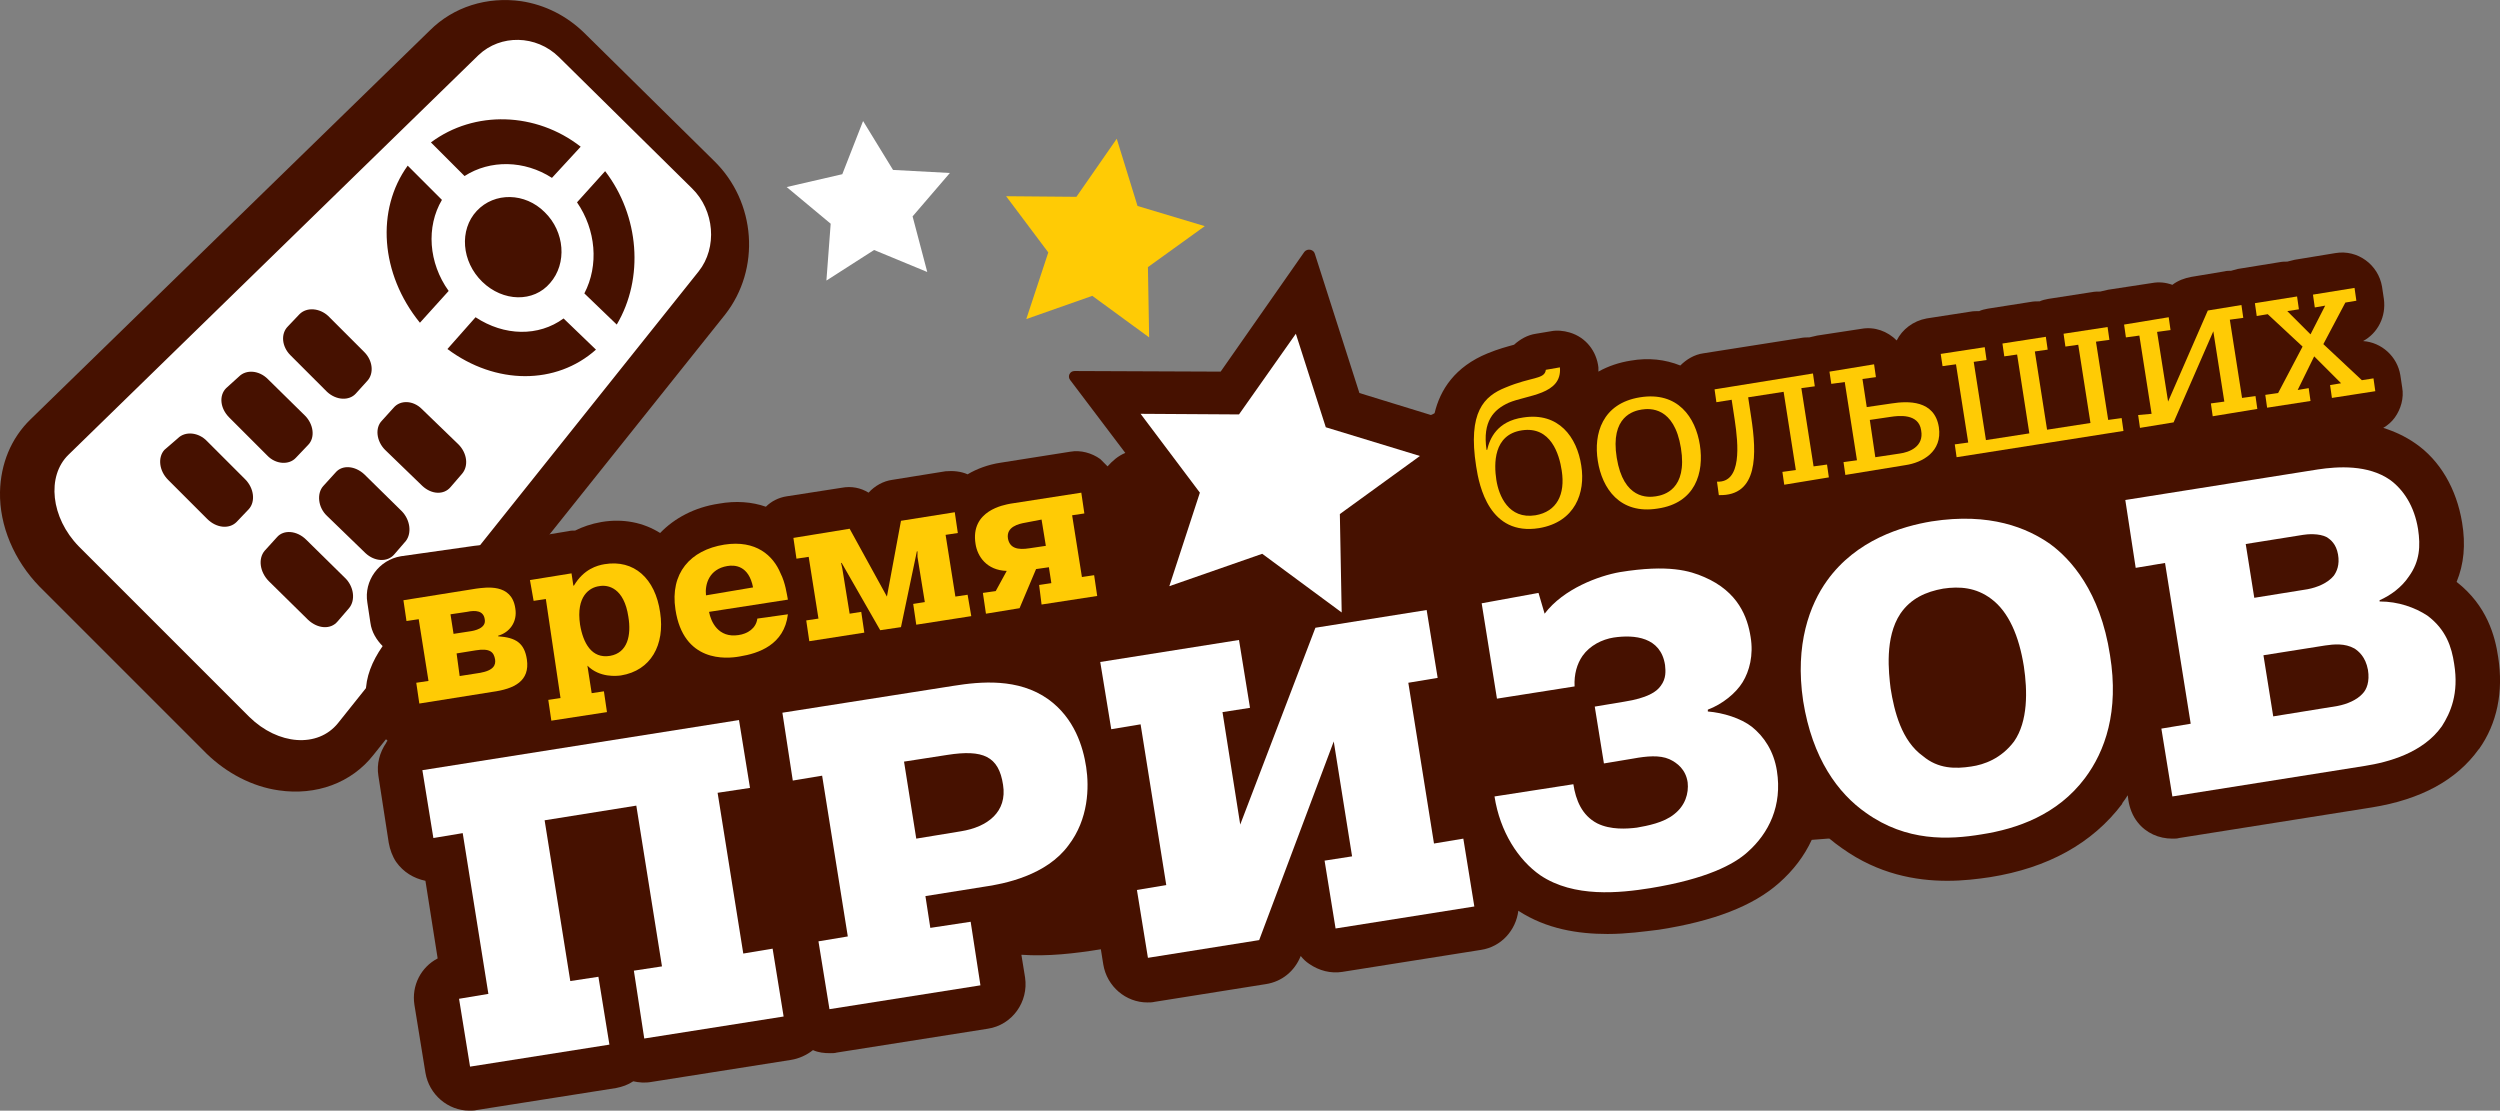 <?xml version="1.0" encoding="utf-8"?>
<!-- Generator: Adobe Illustrator 25.2.3, SVG Export Plug-In . SVG Version: 6.00 Build 0)  -->
<svg version="1.1" id="Layer_1" xmlns="http://www.w3.org/2000/svg" xmlns:xlink="http://www.w3.org/1999/xlink" x="0px" y="0px"
	 viewBox="0 0 409 181.7" style="enable-background:new 0 0 409 181.7;" xml:space="preserve">
<rect x="0" y="0" width="409" height="181.7" fill="#808080" stroke="none"/>
<style type="text/css">
	.st0{fill:#FFCB05;}
	.st1{fill:#FFFFFF;}
	.st2{fill:#461100;}
</style>
<g>
	<polygon class="st0" points="164.6,32.1 176.1,32.2 182.7,22.7 186.1,33.7 197.1,37 187.8,43.7 188,55.2 178.7,48.4 167.9,52.2 
		171.5,41.3 	"/>
	<polygon class="st1" points="128.7,30.6 137.8,28.5 141.2,19.8 146.1,27.8 155.4,28.3 149.3,35.4 151.7,44.5 143,40.9 135.2,45.9 
		135.9,36.6 	"/>
	<path class="st2" d="M45.6,129.3c-4.3-0.6-8.5-2.8-11.8-6L6.5,96C2.3,91.7-0.1,86,0,80.5c0.1-4.6,1.8-8.8,5-11.9L70.3,5
		c3.9-3.9,9.4-5.6,15-4.8c3.9,0.6,7.4,2.4,10.2,5.1l21.3,21c6.9,6.7,7.7,17.7,1.8,25.2l-57.5,72C57.5,128.1,51.7,130.2,45.6,129.3
		C45.6,129.3,45.6,129.3,45.6,129.3"/>
	<path class="st1" d="M78.3,9L11.2,74.4c-3.6,3.5-2.9,10.3,1.7,15l27.9,27.9c4.7,4.6,11.2,5.1,14.5,1l59-73.9
		c3.1-3.9,2.6-10-1.1-13.6L91.4,9.3C87.7,5.7,81.9,5.6,78.3,9 M100.9,53.1L95.6,48c2.4-4.6,1.9-10.4-1.2-14.9L99,28
		C104.6,35.3,105.4,45.5,100.9,53.1 M97.5,57.2C91,63,81.1,63,73.2,57.1l4.6-5.2c4.7,3.1,10.3,3.2,14.4,0.2L97.5,57.2z M45.3,87.9
		c1.1-1.3,3.3-1.1,4.8,0.4l6.3,6.2c1.5,1.4,1.8,3.7,0.7,5l-1.9,2.2c-1.1,1.3-3.2,1.2-4.8-0.3l-6.4-6.3c-1.5-1.5-1.8-3.7-0.7-5
		L45.3,87.9z M54.9,77.3c1.1-1.3,3.2-1.1,4.7,0.3l6.1,6c1.4,1.4,1.7,3.6,0.7,4.9l-1.9,2.2c-1.1,1.3-3.2,1.2-4.7-0.2l-6.3-6.1
		c-1.5-1.4-1.7-3.7-0.6-4.9L54.9,77.3z M64.4,66.7c1.1-1.3,3.2-1.2,4.6,0.2l6,5.8c1.4,1.4,1.7,3.5,0.6,4.8l-1.9,2.2
		c-1.1,1.3-3.1,1.2-4.6-0.2L63,73.6c-1.4-1.4-1.7-3.6-0.5-4.8L64.4,66.7z M78.9,46.1c-3.4-3.3-3.8-8.5-0.9-11.6
		c2.9-3.1,7.9-3,11.1,0.2c3.3,3.2,3.7,8.4,0.9,11.6C87.3,49.5,82.3,49.4,78.9,46.1 M29.1,71.7c1.2-1.2,3.4-1,4.8,0.5l6.2,6.2
		c1.5,1.5,1.7,3.7,0.6,4.9l-2,2.1c-1.2,1.2-3.3,1-4.8-0.5l-6.4-6.4c-1.5-1.5-1.7-3.7-0.6-4.9L29.1,71.7z M39.1,61.6
		c1.2-1.2,3.3-1,4.7,0.4l6.1,6c1.4,1.4,1.7,3.6,0.5,4.8l-2,2.1c-1.1,1.2-3.3,1.1-4.7-0.4l-6.2-6.2c-1.5-1.5-1.7-3.6-0.5-4.8
		L39.1,61.6z M49,51.4c1.2-1.2,3.3-1,4.7,0.3l5.9,5.9c1.4,1.4,1.6,3.5,0.5,4.7l-1.9,2.1c-1.1,1.2-3.2,1.1-4.7-0.3l-6-6
		c-1.4-1.4-1.6-3.5-0.4-4.7L49,51.4z M66.7,27.1l5.6,5.6c-2.6,4.4-2.2,10.3,1.1,14.9l-4.7,5.2C62.2,44.8,61.5,34.3,66.7,27.1
		 M70.5,23.3c7.1-5.3,17.2-5,24.5,0.7l-4.7,5.1c-4.5-2.9-10.1-3-14.3-0.3L70.5,23.3z"/>
	<path class="st2" d="M408.7,107.5c-0.5-3.4-1.8-8.4-6.8-12.3c1.2-2.9,1.5-6.1,0.9-9.7c-0.9-5.5-3.6-10.2-7.7-13
		c-1.6-1.1-3.3-1.9-5.2-2.5c0.7-0.4,1.4-1,1.9-1.7c1-1.4,1.5-3.2,1.2-4.9l-0.3-2c-0.5-3.1-3.1-5.4-6.1-5.6l0,0
		c2.4-1.3,3.8-4,3.4-6.9l-0.3-2c-0.6-3.6-4-6.1-7.6-5.5l-6.7,1.1c-0.4,0.1-0.8,0.2-1.2,0.3c-0.4,0-0.8,0-1.3,0.1l-6.8,1.1
		c-0.4,0.1-0.7,0.2-1.1,0.3c-0.4,0-0.7,0-1.1,0.1l-5.4,0.9c-1.1,0.2-2.2,0.6-3.1,1.3c-1.1-0.4-2.2-0.5-3.3-0.3l-7.2,1.1
		c-0.5,0.1-0.9,0.2-1.3,0.3c-0.4,0-0.9,0-1.4,0.1l-7.1,1.1c-0.5,0.1-1,0.2-1.4,0.4c-0.5,0-1,0-1.5,0.1l-7,1.1
		c-0.5,0.1-1,0.2-1.4,0.4c-0.5,0-1,0-1.5,0.1l-7.1,1.1c-2.2,0.4-4,1.8-4.9,3.6c-1.5-1.5-3.6-2.3-5.8-1.9l-7.2,1.1
		c-0.4,0.1-0.9,0.2-1.3,0.3c-0.4,0-0.9,0-1.4,0.1l-15.9,2.5c-1.5,0.2-2.8,1-3.8,2c-2.5-1-5.2-1.3-8.1-0.8c0,0,0,0,0,0
		c-1.9,0.3-3.7,0.9-5.3,1.8c0-0.2,0-0.5,0-0.7c-0.3-2.6-2-4.9-4.7-5.7c-1-0.3-2.1-0.4-3.1-0.2l-2.4,0.4c-1.4,0.2-2.6,0.9-3.6,1.8
		c-1.1,0.3-2.6,0.7-4.3,1.4c-5.4,2.2-7.8,6-8.7,9.8c-0.2,0.1-0.3,0.2-0.6,0.3l-11.7-3.6l-7.3-22.8c-0.2-0.7-1.2-0.9-1.7-0.3
		l-13.7,19.6l-23.9-0.1c-0.8,0-1.2,0.9-0.7,1.5l9,11.9c-1.2,0.5-2.1,1.3-2.9,2.2c-0.4-0.4-0.8-0.8-1.2-1.2c-1.4-1-3.2-1.5-4.9-1.2
		l-11.4,1.8c-2,0.3-3.9,1-5.4,1.9c-1.1-0.5-2.4-0.6-3.6-0.5l-8.7,1.4c-1.5,0.2-2.9,1-3.9,2.1c-1.3-0.8-2.8-1.1-4.4-0.8l-9,1.4
		c-1.3,0.2-2.5,0.8-3.4,1.7c-2.3-0.8-4.9-1-7.7-0.5c-4,0.6-7.3,2.4-9.6,4.8c-2.7-1.7-6-2.4-9.6-1.8c-1.7,0.3-3.1,0.8-4.3,1.4
		c-0.4,0-0.7,0-1.1,0.1l-6.7,1.1c-1.1,0.2-2.2,0.6-3.1,1.3c-2.4-0.5-4.5-0.1-5.6,0L65.6,91c-3.6,0.6-6.1,4-5.5,7.6l0.5,3.3
		c0.2,1.5,1,2.8,2,3.8c-3.5,5-4.1,10.4,0.8,15.5c-0.1,0.1-0.2,0.2-0.2,0.3c-1.1,1.6-1.6,3.5-1.3,5.4l1.7,11c0.2,1.1,0.6,2.2,1.2,3.1
		c1.2,1.7,2.9,2.7,4.8,3.1l2,12.7c-2.7,1.4-4.3,4.4-3.8,7.6l1.8,11.1c0.6,3.6,3.7,6.2,7.2,6.2c0.4,0,0.8,0,1.2-0.1l22.8-3.6
		c1-0.2,1.9-0.5,2.8-1.1c0.9,0.2,1.9,0.3,3,0.1l22.8-3.6c1.3-0.2,2.6-0.8,3.6-1.6c0.9,0.4,1.8,0.5,2.8,0.5c0.4,0,0.8,0,1.1-0.1
		l24.7-3.9c4-0.6,6.7-4.4,6.1-8.4l-0.6-3.7c4.3,0.3,8.7-0.2,13-0.9l0.4,2.5c0.6,3.6,3.7,6.2,7.2,6.2c0.4,0,0.8,0,1.2-0.1l18.2-2.9
		c2.6-0.4,4.7-2.1,5.7-4.6c0.4,0.5,0.8,0.9,1.4,1.3c1.6,1.1,3.5,1.6,5.4,1.3l22.7-3.6c3.3-0.5,5.7-3.2,6.1-6.4
		c4.6,3,9.8,3.8,14.6,3.8c3.1,0,5.9-0.4,8.4-0.7c9-1.4,15.4-3.9,19.6-7.6c2.4-2.1,4.2-4.5,5.4-7.1c0.9-0.1,1.7-0.1,2.6-0.2
		c0.1,0,0.2,0,0.3,0c0.7,0.6,1.4,1.1,2.1,1.6c5.9,4.2,12,5.3,17.2,5.3c2.6,0,5-0.3,7-0.6c9.4-1.5,16.7-5.5,21.6-12c0,0,0,0,0-0.1
		c0.3-0.4,0.6-0.8,0.9-1.3l0.1,0.8c0.2,1.3,0.7,2.6,1.5,3.6c1.4,1.8,3.5,2.7,5.7,2.7c0.4,0,0.8,0,1.1-0.1l31.5-5
		c8.1-1.3,13.9-4.5,17.5-9.5c0,0,0.1-0.1,0.1-0.1C408.5,118.4,409.6,113.2,408.7,107.5z M86.7,165.4c0.2-0.4,0.3-0.7,0.4-1.1
		c0.2,0.3,0.4,0.7,0.7,1L86.7,165.4z M115,160.9c0.1-0.2,0.2-0.4,0.2-0.6c0.2,0,0.3,0,0.5-0.1c0.1,0.2,0.2,0.3,0.4,0.5L115,160.9z
		 M145.5,156.1c0.1-0.3,0.2-0.5,0.3-0.8c0.1,0.2,0.3,0.5,0.4,0.7L145.5,156.1z M365.2,121.3c0.1-0.2,0.2-0.5,0.3-0.7
		c0.1,0.2,0.2,0.4,0.3,0.6L365.2,121.3z"/>
	<g>
		<path class="st0" d="M66,98.2l11.9-1.9c1.6-0.2,5.8-0.9,6.4,3.2c0.4,2.3-1,4-2.8,4.5l0,0.1c2.9,0.2,4.3,1.1,4.7,3.8
			c0.5,3.5-2,4.8-5.7,5.3l-11.9,1.9l-0.5-3.4l2-0.3l-1.6-10.1l-2,0.3L66,98.2z M74.2,103.7l2.6-0.4c0.8-0.1,2.8-0.5,2.5-2
			c-0.2-1.4-1.5-1.5-2.9-1.2l-2.7,0.4L74.2,103.7z M75.2,110.6l3.2-0.5c2.5-0.4,2.7-1.4,2.6-2.2c-0.2-1.2-0.8-1.9-3.2-1.5l-3.1,0.5
			L75.2,110.6z"/>
		<path class="st0" d="M86.7,94.9l6.8-1.1l0.3,2l0.1,0c1.6-2.7,3.8-3.3,5-3.5c4.8-0.8,8.3,2.3,9.1,7.9c0.8,5.3-1.5,9.5-6.4,10.3
			c-0.7,0.1-3.5,0.4-5.5-1.6l0.7,4.5l2-0.3l0.5,3.4l-9.1,1.4l-0.5-3.4l2-0.3L89.3,98l-2,0.3L86.7,94.9z M99.8,107.3
			c2.9-0.5,3.5-3.4,3-6.4c-0.7-4.7-3.3-5.3-4.8-5c-1.5,0.2-3.8,1.6-3.1,6.3C95.4,105.2,96.8,107.8,99.8,107.3z"/>
		<path class="st0" d="M128.9,100.5c-0.6,5-4.8,6.4-7.9,6.9c-2.2,0.4-9.2,1-10.5-7.7c-0.9-5.9,2.4-9.7,8-10.6c5.2-0.8,8,1.8,9.2,4.7
			c0.8,1.6,1,3.3,1.2,4.3l-12.9,2c0.3,1.6,1.5,4.3,4.8,3.8c1.5-0.2,2.9-1.1,3.1-2.7L128.9,100.5z M123.2,96.1
			c-0.7-3.6-3-3.7-4.2-3.5c-3,0.5-3.7,3-3.5,4.8L123.2,96.1z"/>
		<path class="st0" d="M158.9,100.8l-9,1.4l-0.5-3.4l1.9-0.3l-1.2-7.4l0-0.9l-0.1,0l-2.6,12.4l-3.4,0.5l-6.3-11l-0.1,0l0.2,0.9
			l1.2,7.4l1.9-0.3l0.5,3.4l-9,1.4l-0.5-3.4l2-0.3l-1.6-10.1l-2,0.3l-0.5-3.4l9.2-1.5l6.1,11.1l0,0l2.3-12.4l8.8-1.4l0.5,3.4l-2,0.3
			l1.6,10.1l2-0.3L158.9,100.8z"/>
		<path class="st0" d="M170,95.7l2-0.3l-0.4-2.6l-2.1,0.3l-2.7,6.4l-5.5,0.9l-0.5-3.4l2.1-0.3l1.8-3.3c-3.3-0.1-4.8-2.4-5.1-4.4
			c-0.9-5.5,4.7-6.4,5.7-6.6l11.6-1.8l0.5,3.4l-2,0.3l1.6,10.1l2-0.3l0.5,3.4l-9.1,1.4L170,95.7z M167.8,85.5
			c-1.2,0.2-3.2,0.7-2.9,2.6c0.3,1.6,1.6,1.9,3.5,1.6l2.7-0.4l-0.7-4.3L167.8,85.5z"/>
	</g>
	<g>
		<path class="st0" d="M255.2,60.1c0.4,4.5-5.4,4.5-8.4,5.8c-2.4,1.1-4.3,3-3.6,7.7l0.1,0c0.4-1.8,1.6-4.7,5.9-5.3
			c5.8-0.9,8.8,3.2,9.5,7.9c0.7,4.4-1,9.2-6.9,10.2c-8.1,1.3-9.8-6.8-10.3-10.1c-1.4-8.9,1.3-11.5,4.8-12.9c4.3-1.8,6.4-1.3,6.6-2.9
			L255.2,60.1z M251.2,84.3c3.5-0.6,4.9-3.4,4.3-7.3c-0.4-2.7-1.8-7.3-6.5-6.6c-4.7,0.7-4.6,5.5-4.2,8.1
			C245.2,81.1,246.8,85,251.2,84.3z"/>
		<path class="st0" d="M268.3,65c6.2-1,9.1,3.3,9.8,7.8c0.7,4.5-0.7,9.5-6.9,10.4c-6.2,1-9.1-3.3-9.8-7.8
			C260.7,71,262.1,66,268.3,65z M270.9,81.2c1.3-0.2,5.2-1.1,4.1-7.9c-1.1-6.8-5.1-6.5-6.4-6.3c-1.3,0.2-5.2,1.1-4.1,7.9
			C265.6,81.7,269.6,81.4,270.9,81.2z"/>
		<path class="st0" d="M291.6,77.2l2.2-0.3l-2-12.8L286,65l0.5,3.3c0.9,5.9,1.2,12.9-5.3,12.7l-0.3-2.2c4.1,0.2,3.5-6.1,2.9-10.1
			l-0.5-3.3l-2.5,0.4l-0.3-2.1l16.1-2.6l0.3,2.1l-2.2,0.3l2,12.8l2.2-0.3l0.3,2.1l-7.3,1.2L291.6,77.2z"/>
		<path class="st0" d="M299.3,60.8l7.3-1.2l0.3,2.1l-2.2,0.3l0.7,4.6l4.1-0.6c2.6-0.4,7-0.6,7.7,3.9c0.6,4-2.7,5.8-5.5,6.2l-9.8,1.6
			l-0.3-2.1l2.2-0.3l-2-12.8l-2.2,0.3L299.3,60.8z M306.8,74.8l4-0.6c1.5-0.2,4-1.1,3.5-3.8c-0.4-2.8-3.7-2.4-5-2.2l-3.4,0.5
			L306.8,74.8z"/>
		<path class="st0" d="M317.5,57.9l7.2-1.1l0.3,2.1l-2.1,0.3l2,12.8l7.1-1.1L330,58l-2.1,0.3l-0.3-2.1l7.1-1.1l0.3,2.1l-2.1,0.3
			l2,12.8l7.1-1.1l-2-12.8l-2.1,0.3l-0.3-2.1l7.2-1.1l0.3,2.1l-2.2,0.3l2,12.8l2.2-0.3l0.3,2.1l-27.3,4.3l-0.3-2.1l2.2-0.3l-2-12.8
			l-2.2,0.3L317.5,57.9z"/>
		<path class="st0" d="M352,67.7l-2-12.8l-2.2,0.3l-0.3-2.1l7.3-1.2l0.3,2.1l-2.2,0.3l1.8,11.4l6.5-14.9l5.5-0.9l0.3,2.1l-2.2,0.3
			l2,12.8l2.2-0.3l0.3,2.1l-7.3,1.2l-0.3-2.1l2.2-0.3l-1.8-11.5l-6.5,14.9l-5.5,0.9l-0.3-2.1L352,67.7z"/>
		<path class="st0" d="M381.2,63l1.8-0.3l-4.4-4.4l-2.7,5.5l1.8-0.3l0.3,2.1l-7.1,1.1l-0.3-2.1l2.1-0.3l4-7.6l-5.7-5.3l-1.8,0.3
			l-0.3-2.1l6.9-1.1l0.3,2.1l-1.9,0.3l3.8,3.8l2.4-4.7l-1.7,0.3l-0.3-2.1l6.8-1.1l0.3,2.1l-1.8,0.3l-3.6,6.8l6.3,5.9l1.9-0.3
			l0.3,2.1l-7.1,1.1L381.2,63z"/>
	</g>
	<g>
		<path class="st1" d="M103.7,158.8l4.6-0.7l-4.2-26.3l-15,2.4l4.2,26.3l4.6-0.7l1.8,11.1l-22.8,3.6l-1.8-11.1l4.8-0.8l-4.2-26.3
			l-4.8,0.8l-1.8-11.1l51.8-8.2l1.8,11.1l-5.3,0.8l4.2,26.3l4.8-0.8l1.8,11.1l-22.8,3.6L103.7,158.8z"/>
		<path class="st1" d="M128,116.6l28-4.4c4.4-0.7,10.6-1.3,15.5,2.2c4.3,3.1,5.7,7.8,6.2,11.1c0.5,3.3,0.4,8.5-2.9,12.8
			c-3.6,4.9-10.4,6.3-14,6.8l-9.4,1.5l0.8,5.2l6.6-1l1.6,10.4l-24.7,3.9l-1.8-11.1l4.8-0.8l-4.2-26.3l-4.8,0.8L128,116.6z
			 M149.9,137.2l7.3-1.2c4.4-0.7,7.6-3.2,6.9-7.6c-0.7-4.7-3.3-5.8-9.1-4.9l-7.1,1.1L149.9,137.2z"/>
		<path class="st1" d="M180,108.3l22.7-3.6l1.8,11.1l-4.5,0.7l2.9,18.4l12.3-32.2l18.2-2.9l1.8,11.1l-4.8,0.8l4.2,26.3l4.8-0.8
			l1.8,11.1l-22.7,3.6l-1.8-11.1l4.5-0.7l-3-18.8l-12.2,32.5l-18.2,2.9l-1.8-11.1l4.8-0.8l-4.2-26.3l-4.8,0.8L180,108.3z"/>
		<path class="st1" d="M251.7,97l1,3.4c3.1-4.1,8.9-6.2,12.3-6.8c8-1.3,11.5-0.2,13.8,0.8c5.6,2.4,7.1,6.6,7.6,9.8
			c0.5,3-0.2,5.6-1.3,7.4c-1.1,1.8-3.3,3.6-5.7,4.5l0,0.3c2.5,0.2,5.4,1.1,7.2,2.5c2,1.6,3.6,4,4.1,7.2c0.9,5.7-1.3,10.2-4.8,13.3
			c-2.2,2-6.7,4.4-15.9,5.9c-5,0.8-12.5,1.6-18-2.1c-3.6-2.5-6.6-7.1-7.5-12.9l12.9-2c0.4,2.6,1.4,5.1,3.9,6.4
			c2.2,1.1,4.9,0.9,6.5,0.7c1.7-0.3,4.4-0.8,6.1-2.2c1.8-1.4,2.4-3.4,2.2-5.2c-0.3-2.1-1.7-3.2-3-3.8c-1.6-0.7-3.7-0.5-5.9-0.1
			l-4.8,0.8l-1.5-9.3l4.8-0.8c3.8-0.6,5.3-1.6,6-2.6c0.9-1.2,0.8-2.4,0.7-3.4c-0.7-4.6-5-5-8.4-4.5c-1.9,0.3-3.9,1.3-5.1,3
			c-0.9,1.3-1.4,3-1.3,5l-12.7,2l-2.5-15.6L251.7,97z"/>
		<path class="st1" d="M298.9,95c4.8-6.7,12.3-8.9,17.1-9.7c9.6-1.5,15.7,1.1,19.4,3.7c3.3,2.4,8.2,7.7,9.8,18.2
			c1.5,9.2-0.8,15.7-4.1,20.1c-4.5,6-11.1,8.3-16.9,9.2c-5.4,0.9-12.3,1.2-18.9-3.5c-4.6-3.2-8.8-8.9-10.3-18.3
			C293.6,105.4,296.1,98.9,298.9,95z M314.6,123.7c2.5,2.1,5.3,2.1,7.9,1.7c2.1-0.3,4.9-1.3,7-4.1c2.3-3.3,2.2-8.3,1.6-12.3
			c-0.8-5-2.5-8.9-5.3-11c-2.5-1.9-5.2-2.1-7.9-1.7c-2.8,0.5-5.3,1.6-7,4.1c-2.6,3.9-1.9,9.7-1.6,12.2
			C309.9,116.4,311.1,121.2,314.6,123.7z"/>
		<path class="st1" d="M347.7,81.8l31.5-5c3.3-0.5,8.2-0.8,11.8,1.7c2.2,1.6,4,4.3,4.6,8.1c0.4,2.7,0.3,5.2-1.5,7.7
			c-1.2,1.8-3,3.1-4.8,3.9l0,0.2c3.1,0,5.8,1,7.8,2.3c3.1,2.3,4,5.2,4.4,7.9c0.8,4.9-0.6,8-2,10.2c-3.1,4.4-8.8,5.9-12.6,6.5
			l-31.5,5l-1.8-11.1l4.8-0.8l-4.2-26.3l-4.8,0.8L347.7,81.8z M368.8,97.8l8.7-1.4c1.6-0.3,3.3-1,4.3-2.2c0.5-0.7,1-1.8,0.7-3.5
			c-0.3-1.7-1.2-2.4-1.8-2.8c-1.3-0.7-3.3-0.5-3.9-0.4l-9.4,1.5L368.8,97.8z M371.9,117.2l10.5-1.7c1.6-0.3,3.2-1,4.1-2
			c0.7-0.7,1.2-2,0.9-3.9c-0.4-2.2-1.6-3.1-2.2-3.5c-1.6-0.9-3.4-0.7-4.8-0.5l-10.1,1.6L371.9,117.2z"/>
	</g>
	<polygon class="st1" points="191.3,95.9 206.5,90.6 219.5,100.2 219.2,84.1 232.3,74.6 216.9,69.9 212,54.6 202.7,67.8 186.6,67.7 
		196.3,80.6 	"/>
</g>
</svg>
